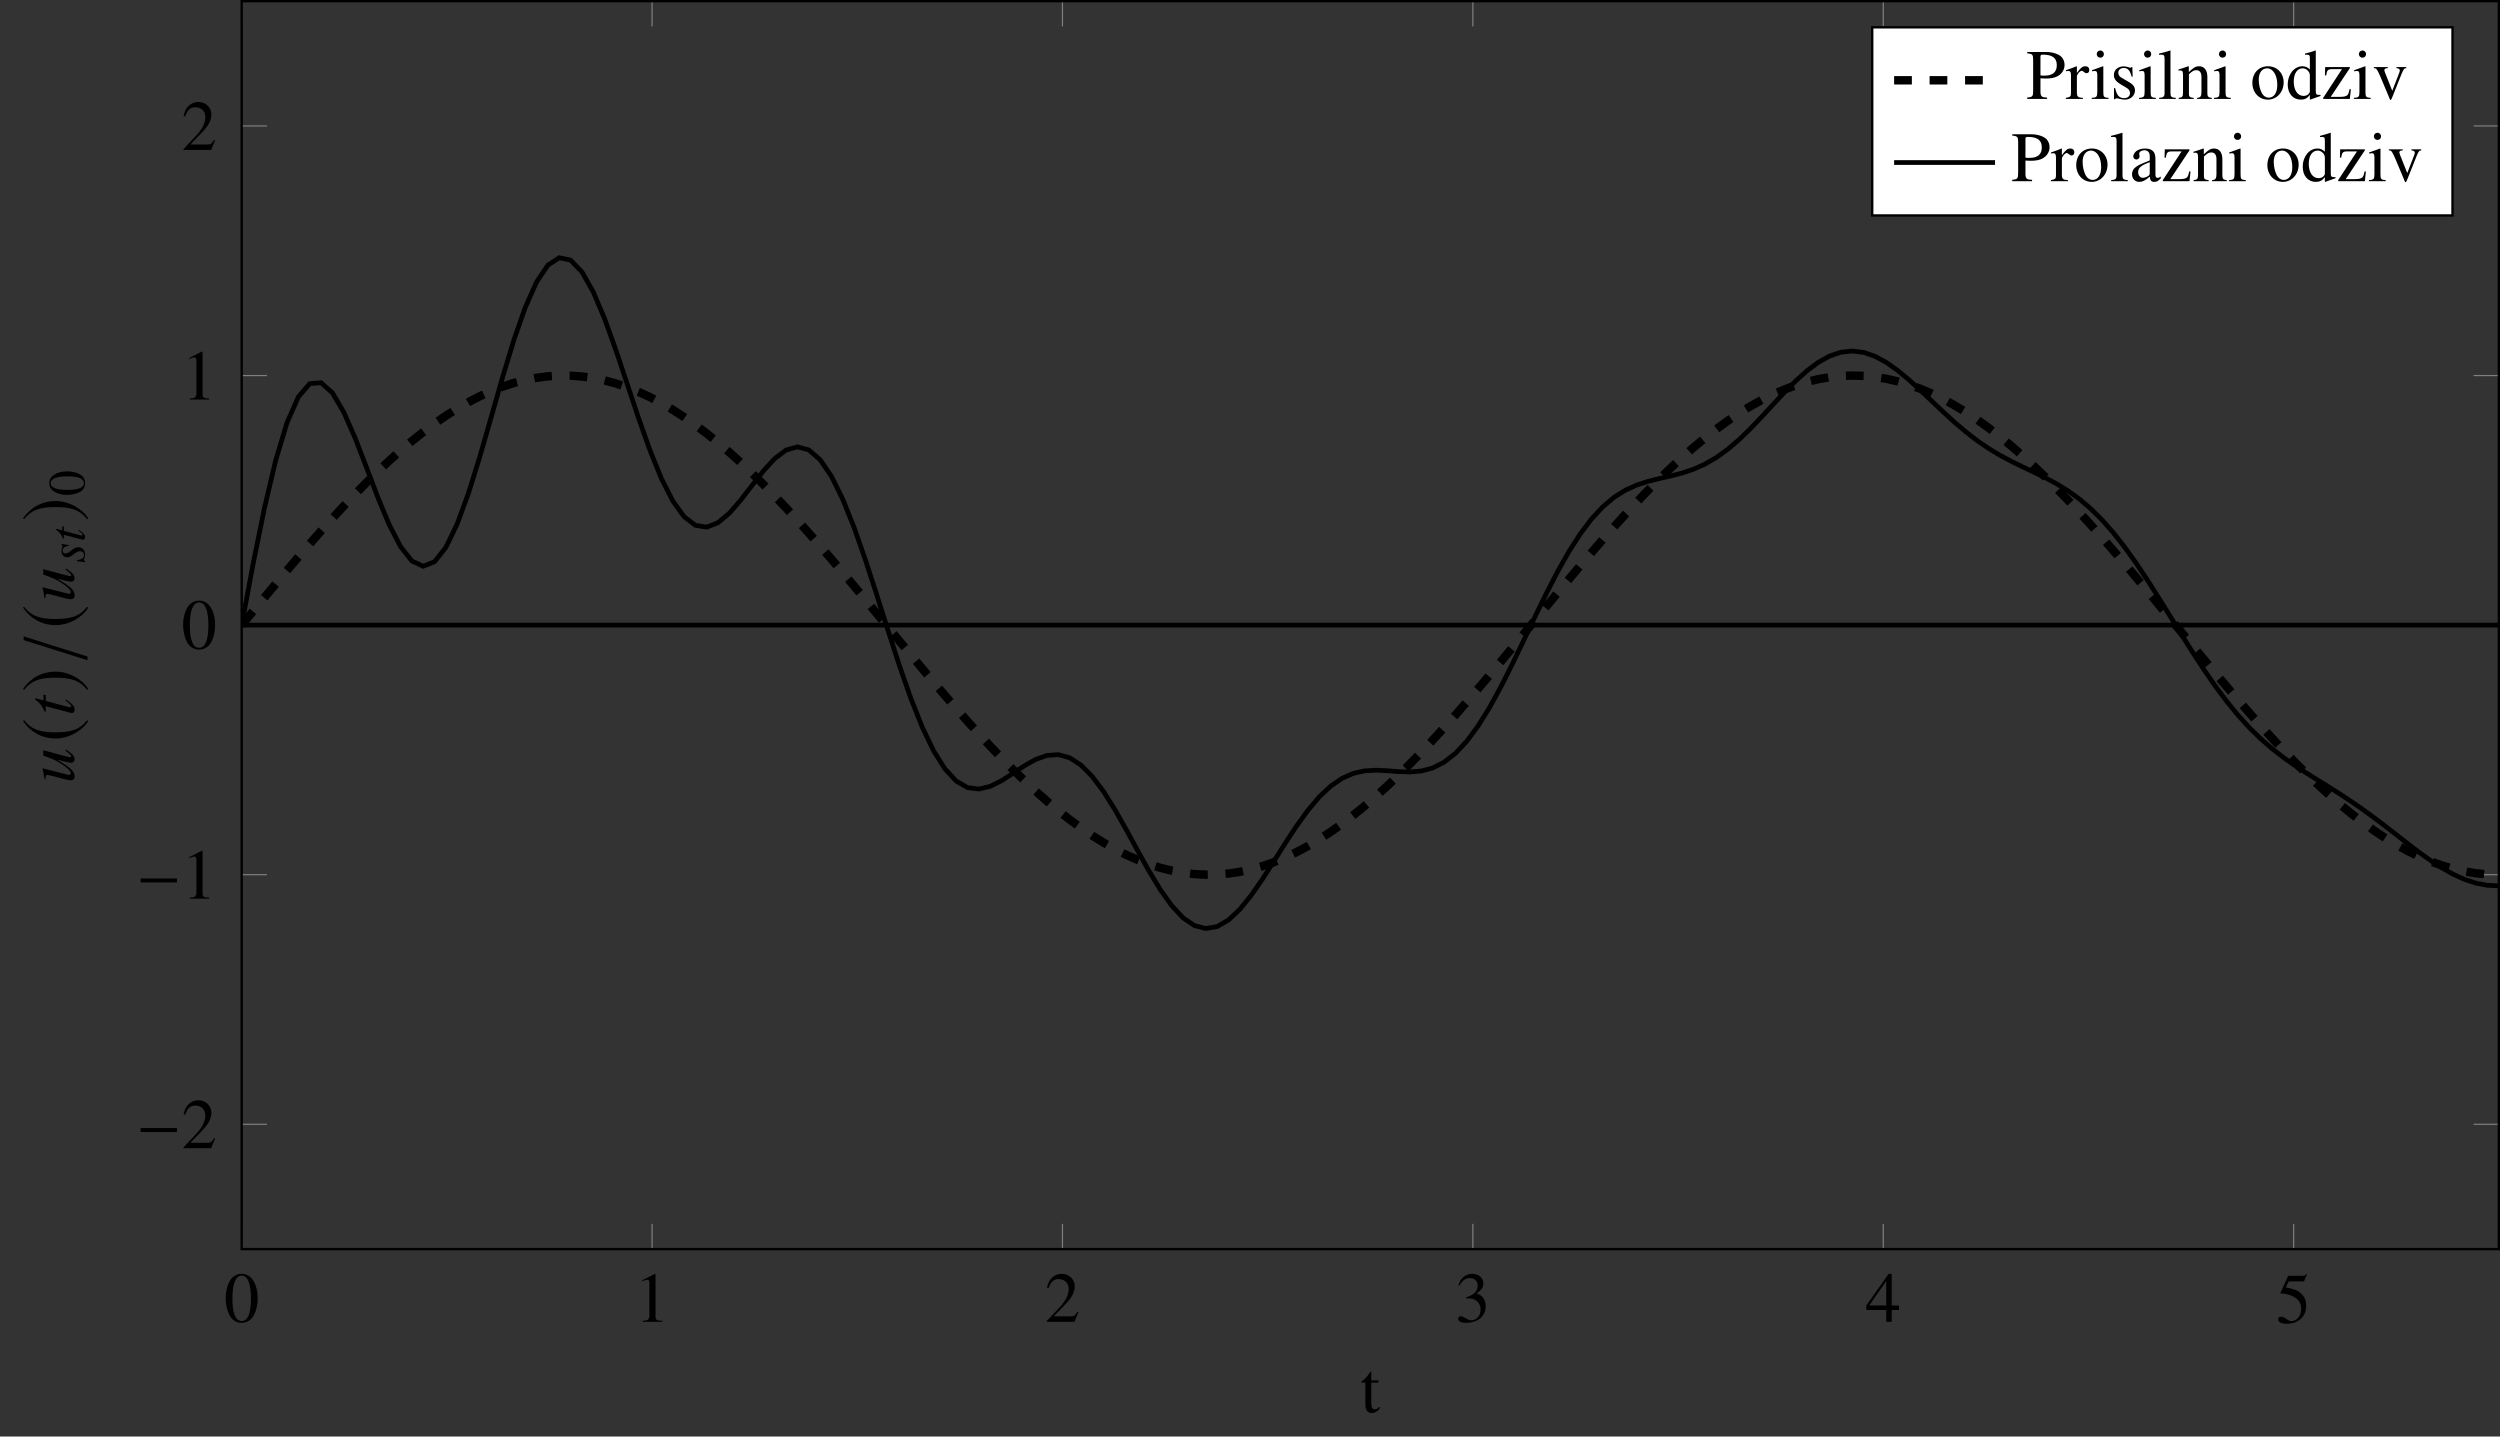 <?xml version="1.0" encoding="UTF-8"?>
<svg xmlns="http://www.w3.org/2000/svg" xmlns:xlink="http://www.w3.org/1999/xlink" width="337.027pt" height="193.658pt" viewBox="0 0 337.027 193.658" version="1.1">
<rect x="0" y="0" width="337.027" height="193.658" fill="#333333" stroke="none"/>
<defs>
<g>
<symbol overflow="visible" id="glyph0-0">
<path style="stroke:none;" d=""/>
</symbol>
<symbol overflow="visible" id="glyph0-1">
<path style="stroke:none;" d="M 4.547 -3.156 C 4.547 -5.109 3.688 -6.469 2.422 -6.469 C 1.906 -6.469 1.5 -6.297 1.141 -5.969 C 0.594 -5.438 0.234 -4.328 0.234 -3.219 C 0.234 -2.172 0.547 -1.047 1 -0.516 C 1.344 -0.094 1.844 0.141 2.391 0.141 C 2.875 0.141 3.297 -0.031 3.641 -0.359 C 4.188 -0.891 4.547 -2 4.547 -3.156 Z M 3.641 -3.141 C 3.641 -1.141 3.219 -0.109 2.391 -0.109 C 1.562 -0.109 1.141 -1.141 1.141 -3.125 C 1.141 -5.156 1.578 -6.219 2.406 -6.219 C 3.203 -6.219 3.641 -5.141 3.641 -3.141 Z M 3.641 -3.141 "/>
</symbol>
<symbol overflow="visible" id="glyph0-2">
<path style="stroke:none;" d="M 3.766 0 L 3.766 -0.141 C 3.016 -0.156 2.859 -0.25 2.859 -0.703 L 2.859 -6.438 L 2.781 -6.469 L 1.062 -5.594 L 1.062 -5.453 C 1.172 -5.516 1.281 -5.547 1.312 -5.562 C 1.484 -5.625 1.656 -5.672 1.75 -5.672 C 1.953 -5.672 2.031 -5.531 2.031 -5.219 L 2.031 -0.891 C 2.031 -0.578 1.953 -0.359 1.812 -0.266 C 1.656 -0.188 1.531 -0.156 1.125 -0.141 L 1.125 0 Z M 3.766 0 "/>
</symbol>
<symbol overflow="visible" id="glyph0-3">
<path style="stroke:none;" d="M 4.547 -1.312 L 4.422 -1.359 C 4.062 -0.812 3.938 -0.734 3.516 -0.734 L 1.219 -0.734 L 2.828 -2.406 C 3.688 -3.297 4.047 -4.031 4.047 -4.766 C 4.047 -5.734 3.281 -6.469 2.281 -6.469 C 1.766 -6.469 1.266 -6.25 0.906 -5.875 C 0.609 -5.547 0.453 -5.234 0.297 -4.562 L 0.5 -4.516 C 0.875 -5.453 1.219 -5.75 1.891 -5.75 C 2.688 -5.75 3.234 -5.219 3.234 -4.406 C 3.234 -3.656 2.797 -2.766 1.984 -1.922 L 0.281 -0.109 L 0.281 0 L 4.016 0 Z M 4.547 -1.312 "/>
</symbol>
<symbol overflow="visible" id="glyph0-4">
<path style="stroke:none;" d="M 4.125 -2.094 C 4.125 -2.578 3.984 -3.031 3.703 -3.328 C 3.516 -3.531 3.328 -3.656 2.906 -3.828 C 3.562 -4.281 3.812 -4.641 3.812 -5.156 C 3.812 -5.922 3.188 -6.469 2.312 -6.469 C 1.844 -6.469 1.422 -6.297 1.078 -6 C 0.781 -5.734 0.641 -5.484 0.438 -4.922 L 0.578 -4.875 C 0.969 -5.578 1.391 -5.891 2 -5.891 C 2.625 -5.891 3.047 -5.469 3.047 -4.875 C 3.047 -4.516 2.906 -4.172 2.672 -3.938 C 2.375 -3.656 2.109 -3.516 1.469 -3.281 L 1.469 -3.156 C 2.031 -3.156 2.25 -3.141 2.484 -3.047 C 3.062 -2.844 3.438 -2.297 3.438 -1.641 C 3.438 -0.828 2.891 -0.203 2.188 -0.203 C 1.938 -0.203 1.734 -0.281 1.391 -0.5 C 1.094 -0.672 0.938 -0.75 0.781 -0.75 C 0.547 -0.75 0.406 -0.609 0.406 -0.406 C 0.406 -0.078 0.828 0.141 1.484 0.141 C 2.234 0.141 2.984 -0.109 3.438 -0.5 C 3.875 -0.906 4.125 -1.453 4.125 -2.094 Z M 4.125 -2.094 "/>
</symbol>
<symbol overflow="visible" id="glyph0-5">
<path style="stroke:none;" d="M 4.516 -1.594 L 4.516 -2.203 L 3.531 -2.203 L 3.531 -6.469 L 3.125 -6.469 L 0.109 -2.203 L 0.109 -1.594 L 2.797 -1.594 L 2.797 0 L 3.531 0 L 3.531 -1.594 Z M 2.797 -2.203 L 0.5 -2.203 L 2.797 -5.484 Z M 2.797 -2.203 "/>
</symbol>
<symbol overflow="visible" id="glyph0-6">
<path style="stroke:none;" d="M 4.188 -6.516 L 4.109 -6.578 C 3.953 -6.375 3.859 -6.328 3.656 -6.328 L 1.656 -6.328 L 0.625 -4.062 C 0.609 -4.047 0.609 -4.016 0.609 -4.016 C 0.609 -3.969 0.656 -3.938 0.734 -3.938 C 1.031 -3.938 1.422 -3.875 1.812 -3.75 C 2.906 -3.391 3.406 -2.797 3.406 -1.859 C 3.406 -0.938 2.828 -0.219 2.078 -0.219 C 1.891 -0.219 1.734 -0.281 1.438 -0.5 C 1.141 -0.719 0.922 -0.812 0.719 -0.812 C 0.438 -0.812 0.312 -0.703 0.312 -0.453 C 0.312 -0.094 0.75 0.141 1.469 0.141 C 2.281 0.141 2.969 -0.125 3.438 -0.609 C 3.875 -1.047 4.078 -1.594 4.078 -2.312 C 4.078 -3 3.906 -3.438 3.422 -3.922 C 3 -4.344 2.453 -4.562 1.328 -4.766 L 1.734 -5.578 L 3.609 -5.578 C 3.766 -5.578 3.797 -5.594 3.828 -5.656 Z M 4.188 -6.516 "/>
</symbol>
<symbol overflow="visible" id="glyph0-7">
<path style="stroke:none;" d="M 2.672 -0.625 L 2.547 -0.734 C 2.328 -0.484 2.188 -0.406 1.969 -0.406 C 1.609 -0.406 1.469 -0.656 1.469 -1.266 L 1.469 -4 L 2.438 -4 L 2.438 -4.297 L 1.469 -4.297 L 1.469 -5.406 C 1.469 -5.516 1.453 -5.531 1.406 -5.531 C 1.344 -5.438 1.281 -5.359 1.219 -5.266 C 0.859 -4.75 0.531 -4.391 0.281 -4.25 C 0.188 -4.172 0.125 -4.125 0.125 -4.062 C 0.125 -4.031 0.141 -4.016 0.156 -4 L 0.672 -4 L 0.672 -1.125 C 0.672 -0.312 0.953 0.094 1.516 0.094 C 1.984 0.094 2.359 -0.141 2.672 -0.625 Z M 2.672 -0.625 "/>
</symbol>
<symbol overflow="visible" id="glyph0-8">
<path style="stroke:none;" d="M 5.188 -4.594 C 5.188 -5 5.047 -5.359 4.797 -5.641 C 4.406 -6.062 3.578 -6.328 2.672 -6.328 L 0.156 -6.328 L 0.156 -6.156 C 0.859 -6.078 0.953 -5.969 0.953 -5.281 L 0.953 -1.141 C 0.953 -0.344 0.875 -0.25 0.156 -0.188 L 0.156 0 L 2.828 0 L 2.828 -0.188 C 2.078 -0.203 1.938 -0.344 1.938 -1.047 L 1.938 -2.781 C 2.188 -2.766 2.344 -2.75 2.594 -2.75 C 3.344 -2.75 3.859 -2.844 4.266 -3.078 C 4.844 -3.391 5.188 -3.969 5.188 -4.594 Z M 4.141 -4.547 C 4.141 -3.609 3.578 -3.141 2.484 -3.141 C 2.281 -3.141 2.156 -3.141 1.938 -3.172 L 1.938 -5.656 C 1.938 -5.906 2 -5.969 2.25 -5.969 C 3.547 -5.969 4.141 -5.531 4.141 -4.547 Z M 4.141 -4.547 "/>
</symbol>
<symbol overflow="visible" id="glyph0-9">
<path style="stroke:none;" d="M 3.203 -3.891 C 3.203 -4.203 3 -4.406 2.672 -4.406 C 2.281 -4.406 2 -4.172 1.531 -3.5 L 1.531 -4.375 L 1.484 -4.406 C 0.969 -4.188 0.625 -4.062 0.062 -3.875 L 0.062 -3.734 C 0.203 -3.766 0.281 -3.766 0.406 -3.766 C 0.641 -3.766 0.734 -3.609 0.734 -3.188 L 0.734 -0.797 C 0.734 -0.328 0.656 -0.266 0.047 -0.141 L 0.047 0 L 2.344 0 L 2.344 -0.141 C 1.688 -0.172 1.531 -0.312 1.531 -0.859 L 1.531 -3.016 C 1.531 -3.312 1.938 -3.797 2.203 -3.797 C 2.25 -3.797 2.344 -3.75 2.453 -3.656 C 2.594 -3.516 2.703 -3.469 2.828 -3.469 C 3.062 -3.469 3.203 -3.625 3.203 -3.891 Z M 3.203 -3.891 "/>
</symbol>
<symbol overflow="visible" id="glyph0-10">
<path style="stroke:none;" d="M 2.422 0 L 2.422 -0.141 C 1.781 -0.188 1.719 -0.281 1.719 -0.969 L 1.719 -4.375 L 1.672 -4.406 L 0.188 -3.875 L 0.188 -3.734 L 0.266 -3.734 C 0.375 -3.766 0.5 -3.766 0.594 -3.766 C 0.828 -3.766 0.906 -3.609 0.906 -3.188 L 0.906 -0.969 C 0.906 -0.281 0.812 -0.188 0.156 -0.141 L 0.156 0 Z M 1.797 -6.047 C 1.797 -6.312 1.594 -6.531 1.312 -6.531 C 1.047 -6.531 0.828 -6.312 0.828 -6.047 C 0.828 -5.766 1.047 -5.562 1.312 -5.562 C 1.594 -5.562 1.797 -5.766 1.797 -6.047 Z M 1.797 -6.047 "/>
</symbol>
<symbol overflow="visible" id="glyph0-11">
<path style="stroke:none;" d="M 3.328 -1.125 C 3.328 -1.609 3.109 -1.922 2.531 -2.266 L 1.484 -2.875 C 1.219 -3.031 1.078 -3.266 1.078 -3.531 C 1.078 -3.922 1.375 -4.172 1.812 -4.172 C 2.359 -4.172 2.656 -3.859 2.875 -3 L 3.016 -3 L 2.969 -4.297 L 2.875 -4.297 L 2.844 -4.281 C 2.766 -4.219 2.75 -4.203 2.719 -4.203 C 2.656 -4.203 2.562 -4.234 2.453 -4.281 C 2.25 -4.344 2.031 -4.391 1.812 -4.391 C 1.016 -4.391 0.484 -3.906 0.484 -3.219 C 0.484 -2.672 0.797 -2.297 1.609 -1.844 L 2.156 -1.516 C 2.5 -1.328 2.656 -1.094 2.656 -0.797 C 2.656 -0.375 2.359 -0.109 1.859 -0.109 C 1.203 -0.109 0.875 -0.484 0.656 -1.453 L 0.5 -1.453 L 0.5 0.031 L 0.625 0.031 C 0.688 -0.062 0.734 -0.078 0.844 -0.078 C 0.953 -0.078 1.047 -0.062 1.281 0 C 1.547 0.062 1.781 0.094 1.984 0.094 C 2.719 0.094 3.328 -0.453 3.328 -1.125 Z M 3.328 -1.125 "/>
</symbol>
<symbol overflow="visible" id="glyph0-12">
<path style="stroke:none;" d="M 2.453 0 L 2.453 -0.141 C 1.844 -0.188 1.734 -0.281 1.734 -0.797 L 1.734 -6.516 L 1.703 -6.531 C 1.203 -6.375 0.844 -6.266 0.188 -6.109 L 0.188 -5.953 L 0.234 -5.953 C 0.344 -5.969 0.453 -5.969 0.531 -5.969 C 0.844 -5.969 0.938 -5.844 0.938 -5.391 L 0.938 -0.828 C 0.938 -0.312 0.797 -0.188 0.203 -0.141 L 0.203 0 Z M 2.453 0 "/>
</symbol>
<symbol overflow="visible" id="glyph0-13">
<path style="stroke:none;" d="M 4.641 0 L 4.641 -0.141 C 4.172 -0.188 4.047 -0.312 4.047 -0.781 L 4.047 -2.969 C 4.047 -3.859 3.641 -4.406 2.922 -4.406 C 2.484 -4.406 2.188 -4.234 1.547 -3.625 L 1.547 -4.375 L 1.469 -4.406 C 1 -4.234 0.672 -4.125 0.156 -3.969 L 0.156 -3.812 C 0.203 -3.828 0.312 -3.844 0.406 -3.844 C 0.672 -3.844 0.766 -3.703 0.766 -3.234 L 0.766 -0.859 C 0.766 -0.312 0.656 -0.188 0.172 -0.141 L 0.172 0 L 2.203 0 L 2.203 -0.141 C 1.719 -0.188 1.562 -0.297 1.562 -0.641 L 1.562 -3.328 C 2.031 -3.766 2.234 -3.875 2.547 -3.875 C 3.016 -3.875 3.25 -3.578 3.25 -2.938 L 3.25 -0.953 C 3.25 -0.344 3.125 -0.188 2.656 -0.141 L 2.656 0 Z M 4.641 0 "/>
</symbol>
<symbol overflow="visible" id="glyph0-14">
<path style="stroke:none;" d="M 4.5 -2.234 C 4.5 -3.484 3.609 -4.406 2.391 -4.406 C 1.141 -4.406 0.281 -3.484 0.281 -2.156 C 0.281 -0.875 1.172 0.094 2.375 0.094 C 3.578 0.094 4.5 -0.922 4.5 -2.234 Z M 3.641 -1.906 C 3.641 -0.828 3.203 -0.172 2.484 -0.172 C 2.109 -0.172 1.766 -0.406 1.562 -0.781 C 1.297 -1.281 1.141 -1.953 1.141 -2.625 C 1.141 -3.531 1.594 -4.125 2.266 -4.125 C 3.062 -4.125 3.641 -3.219 3.641 -1.906 Z M 3.641 -1.906 "/>
</symbol>
<symbol overflow="visible" id="glyph0-15">
<path style="stroke:none;" d="M 4.688 -0.406 L 4.688 -0.547 C 4.516 -0.547 4.5 -0.547 4.469 -0.547 C 4.125 -0.547 4.047 -0.656 4.047 -1.094 L 4.047 -6.516 L 4 -6.531 C 3.547 -6.375 3.219 -6.266 2.594 -6.109 L 2.594 -5.953 C 2.672 -5.969 2.734 -5.969 2.812 -5.969 C 3.172 -5.969 3.25 -5.875 3.25 -5.484 L 3.25 -3.984 C 2.891 -4.297 2.625 -4.406 2.25 -4.406 C 1.141 -4.406 0.266 -3.312 0.266 -1.953 C 0.266 -0.734 0.969 0.094 2.031 0.094 C 2.562 0.094 2.922 -0.094 3.25 -0.547 L 3.25 0.062 L 3.297 0.094 Z M 3.25 -0.969 C 3.25 -0.906 3.188 -0.797 3.094 -0.688 C 2.922 -0.5 2.672 -0.406 2.406 -0.406 C 1.609 -0.406 1.078 -1.172 1.078 -2.344 C 1.078 -3.422 1.547 -4.125 2.281 -4.125 C 2.781 -4.125 3.25 -3.688 3.25 -3.172 Z M 3.25 -0.969 "/>
</symbol>
<symbol overflow="visible" id="glyph0-16">
<path style="stroke:none;" d="M 4 -1.297 L 3.828 -1.328 C 3.734 -0.844 3.672 -0.703 3.547 -0.531 C 3.406 -0.375 3.094 -0.281 2.594 -0.281 L 1.281 -0.281 L 3.859 -4.156 L 3.859 -4.297 L 0.531 -4.297 L 0.5 -3.172 L 0.672 -3.172 C 0.766 -3.875 0.906 -4.016 1.484 -4.016 L 2.797 -4.016 L 0.266 -0.141 L 0.266 0 L 3.859 0 Z M 4 -1.297 "/>
</symbol>
<symbol overflow="visible" id="glyph0-17">
<path style="stroke:none;" d="M 4.562 -4.156 L 4.562 -4.297 L 3.234 -4.297 L 3.234 -4.156 C 3.531 -4.125 3.688 -4.031 3.688 -3.859 C 3.688 -3.766 3.656 -3.656 3.625 -3.562 L 2.672 -1.094 L 1.703 -3.531 C 1.641 -3.672 1.609 -3.812 1.609 -3.891 C 1.609 -4.062 1.719 -4.125 2.062 -4.156 L 2.062 -4.297 L 0.188 -4.297 L 0.188 -4.156 C 0.547 -4.141 0.609 -4.047 1.047 -3.062 L 2.203 -0.312 C 2.219 -0.266 2.25 -0.188 2.281 -0.109 C 2.328 0.062 2.391 0.141 2.453 0.141 C 2.5 0.141 2.578 0.016 2.719 -0.344 L 3.938 -3.406 C 4.219 -4.062 4.281 -4.125 4.562 -4.156 Z M 4.562 -4.156 "/>
</symbol>
<symbol overflow="visible" id="glyph0-18">
<path style="stroke:none;" d="M 4.234 -0.375 L 4.234 -0.625 C 4.062 -0.5 3.953 -0.453 3.812 -0.453 C 3.578 -0.453 3.516 -0.578 3.516 -1 L 3.516 -2.875 C 3.516 -3.359 3.469 -3.625 3.344 -3.844 C 3.141 -4.203 2.719 -4.406 2.141 -4.406 C 1.656 -4.406 1.188 -4.266 0.922 -4.047 C 0.688 -3.844 0.531 -3.562 0.531 -3.328 C 0.531 -3.109 0.719 -2.922 0.953 -2.922 C 1.172 -2.922 1.375 -3.109 1.375 -3.312 C 1.375 -3.359 1.375 -3.406 1.359 -3.469 C 1.344 -3.562 1.328 -3.641 1.328 -3.703 C 1.328 -3.953 1.641 -4.172 2.016 -4.172 C 2.484 -4.172 2.75 -3.891 2.75 -3.375 L 2.75 -2.797 C 1.266 -2.203 1.109 -2.125 0.703 -1.766 C 0.484 -1.562 0.359 -1.25 0.359 -0.922 C 0.359 -0.328 0.766 0.094 1.359 0.094 C 1.781 0.094 2.172 -0.109 2.75 -0.609 C 2.797 -0.094 2.969 0.094 3.359 0.094 C 3.688 0.094 3.891 -0.016 4.234 -0.375 Z M 2.75 -1.172 C 2.75 -0.875 2.703 -0.797 2.5 -0.672 C 2.266 -0.531 2 -0.453 1.797 -0.453 C 1.469 -0.453 1.188 -0.781 1.188 -1.188 L 1.188 -1.234 C 1.188 -1.797 1.594 -2.141 2.75 -2.562 Z M 2.75 -1.172 "/>
</symbol>
<symbol overflow="visible" id="glyph1-0">
<path style="stroke:none;" d=""/>
</symbol>
<symbol overflow="visible" id="glyph1-1">
<path style="stroke:none;" d="M 5.484 -2.188 L 5.484 -2.719 L 0.594 -2.719 L 0.594 -2.188 Z M 5.484 -2.188 "/>
</symbol>
<symbol overflow="visible" id="glyph2-0">
<path style="stroke:none;" d=""/>
</symbol>
<symbol overflow="visible" id="glyph2-1">
<path style="stroke:none;" d="M -1.031 -4.547 L -1.125 -4.406 C -0.484 -3.906 -0.359 -3.766 -0.359 -3.609 C -0.359 -3.547 -0.422 -3.516 -0.531 -3.516 C -0.578 -3.516 -0.578 -3.516 -1.266 -3.688 L -4.125 -4.453 L -4.125 -3.734 C -2.719 -3.219 -2.484 -3.125 -1.797 -2.688 C -0.891 -2.109 -0.406 -1.641 -0.406 -1.344 C -0.406 -1.219 -0.5 -1.141 -0.641 -1.141 C -0.672 -1.141 -0.703 -1.141 -0.734 -1.141 L -4.203 -2.016 L -4.219 -1.984 C -4.094 -1.438 -4.031 -1.094 -3.953 -0.547 L -3.828 -0.547 C -3.828 -0.922 -3.812 -0.938 -3.766 -1.016 C -3.75 -1.078 -3.656 -1.125 -3.594 -1.125 C -3.516 -1.125 -3.266 -1.078 -2.953 -1 L -1.594 -0.641 C -0.906 -0.453 -0.609 -0.406 -0.422 -0.406 C -0.062 -0.406 0.109 -0.578 0.109 -0.906 C 0.109 -1.594 -0.406 -2.094 -2.25 -3.188 C -1.203 -2.906 -0.578 -2.766 -0.375 -2.766 C -0.078 -2.766 0.094 -2.938 0.094 -3.219 C 0.094 -3.672 -0.094 -3.875 -1.031 -4.547 Z M -1.031 -4.547 "/>
</symbol>
<symbol overflow="visible" id="glyph2-2">
<path style="stroke:none;" d="M -4.094 -2.828 L -4.094 -2.062 L -5.078 -2.328 C -5.094 -2.344 -5.109 -2.344 -5.125 -2.344 C -5.188 -2.344 -5.219 -2.312 -5.219 -2.266 C -5.219 -2.203 -5.219 -2.188 -5.141 -2.125 C -3.953 -1.219 -4.156 -0.547 -3.844 -0.547 C -3.828 -0.547 -3.812 -0.547 -3.781 -0.547 L -3.781 -1.266 L -1.156 -0.578 C -1.031 -0.547 -0.438 -0.359 -0.266 -0.359 C -0.047 -0.359 0.109 -0.547 0.109 -0.812 C 0.109 -1.25 -0.156 -1.562 -1.047 -2.172 L -1.125 -2.047 C -0.516 -1.578 -0.359 -1.422 -0.359 -1.266 C -0.359 -1.188 -0.438 -1.125 -0.547 -1.125 C -0.562 -1.125 -0.578 -1.125 -0.609 -1.141 L -3.781 -1.984 L -3.781 -2.781 Z M -4.094 -2.828 "/>
</symbol>
<symbol overflow="visible" id="glyph3-0">
<path style="stroke:none;" d=""/>
</symbol>
<symbol overflow="visible" id="glyph3-1">
<path style="stroke:none;" d="M -6.859 -2.828 C -5.953 -1.438 -4.406 -0.453 -2.453 -0.453 C -0.672 -0.453 1.125 -1.469 1.938 -2.797 L 1.781 -2.906 C 0.781 -1.641 -0.375 -1.281 -2.484 -1.281 C -4.609 -1.281 -5.703 -1.672 -6.703 -2.906 Z M -6.859 -2.828 "/>
</symbol>
<symbol overflow="visible" id="glyph3-2">
<path style="stroke:none;" d="M -6.859 -0.359 L -6.703 -0.281 C -5.703 -1.516 -4.609 -1.906 -2.484 -1.906 C -0.375 -1.906 0.781 -1.547 1.781 -0.281 L 1.938 -0.391 C 1.125 -1.719 -0.672 -2.719 -2.453 -2.719 C -4.406 -2.719 -5.953 -1.75 -6.859 -0.359 Z M -6.859 -0.359 "/>
</symbol>
<symbol overflow="visible" id="glyph3-3">
<path style="stroke:none;" d="M 1.844 -0.594 L 1.844 -1.094 L -6.766 -3.812 L -6.766 -3.312 Z M 1.844 -0.594 "/>
</symbol>
<symbol overflow="visible" id="glyph4-0">
<path style="stroke:none;" d=""/>
</symbol>
<symbol overflow="visible" id="glyph4-1">
<path style="stroke:none;" d="M -0.828 -2.125 C -1.109 -2.125 -1.406 -1.984 -1.812 -1.656 C -2.141 -1.391 -2.359 -1.281 -2.547 -1.281 C -2.797 -1.281 -2.938 -1.422 -2.938 -1.672 C -2.938 -2.031 -2.672 -2.25 -2.125 -2.312 L -2.125 -2.422 L -3.094 -2.562 L -3.094 -2.469 C -3 -2.406 -2.969 -2.359 -2.969 -2.266 C -2.969 -2.203 -2.984 -2.141 -3.031 -2 C -3.078 -1.828 -3.094 -1.734 -3.094 -1.609 C -3.094 -1.094 -2.797 -0.766 -2.328 -0.766 C -2.094 -0.766 -1.797 -0.906 -1.422 -1.203 C -1.062 -1.484 -0.812 -1.594 -0.609 -1.594 C -0.281 -1.594 -0.062 -1.391 -0.062 -1.078 C -0.062 -0.688 -0.359 -0.484 -1.031 -0.359 L -1.031 -0.25 L 0.094 -0.109 L 0.094 -0.219 C -0.031 -0.281 -0.062 -0.312 -0.062 -0.391 C -0.062 -0.469 -0.031 -0.594 0 -0.734 C 0.062 -0.891 0.078 -1 0.078 -1.125 C 0.078 -1.719 -0.297 -2.125 -0.828 -2.125 Z M -0.828 -2.125 "/>
</symbol>
<symbol overflow="visible" id="glyph4-2">
<path style="stroke:none;" d="M -3 -2.078 L -3 -1.516 L -3.719 -1.719 C -3.734 -1.719 -3.75 -1.719 -3.766 -1.719 C -3.812 -1.719 -3.828 -1.703 -3.828 -1.656 C -3.828 -1.625 -3.828 -1.594 -3.766 -1.562 C -2.891 -0.891 -3.047 -0.406 -2.828 -0.406 C -2.812 -0.406 -2.797 -0.406 -2.781 -0.406 L -2.781 -0.922 L -0.844 -0.422 C -0.75 -0.406 -0.328 -0.266 -0.188 -0.266 C -0.031 -0.266 0.078 -0.406 0.078 -0.594 C 0.078 -0.922 -0.125 -1.156 -0.766 -1.594 L -0.828 -1.5 C -0.375 -1.156 -0.266 -1.047 -0.266 -0.938 C -0.266 -0.875 -0.328 -0.828 -0.406 -0.828 C -0.406 -0.828 -0.422 -0.828 -0.438 -0.828 L -2.781 -1.453 L -2.781 -2.047 Z M -3 -2.078 "/>
</symbol>
<symbol overflow="visible" id="glyph5-0">
<path style="stroke:none;" d=""/>
</symbol>
<symbol overflow="visible" id="glyph5-1">
<path style="stroke:none;" d="M -2.312 -3.344 C -3.75 -3.344 -4.75 -2.703 -4.75 -1.781 C -4.75 -1.391 -4.625 -1.094 -4.375 -0.844 C -3.984 -0.438 -3.172 -0.172 -2.359 -0.172 C -1.594 -0.172 -0.766 -0.406 -0.375 -0.734 C -0.062 -0.984 0.094 -1.344 0.094 -1.75 C 0.094 -2.109 -0.016 -2.406 -0.266 -2.672 C -0.656 -3.078 -1.469 -3.344 -2.312 -3.344 Z M -2.297 -2.672 C -0.828 -2.672 -0.078 -2.359 -0.078 -1.75 C -0.078 -1.156 -0.828 -0.844 -2.297 -0.844 C -3.781 -0.844 -4.562 -1.156 -4.562 -1.766 C -4.562 -2.344 -3.766 -2.672 -2.297 -2.672 Z M -2.297 -2.672 "/>
</symbol>
</g>
<clipPath id="clip1">
  <path d="M 32 0 L 337.027 0 L 337.027 169 L 32 169 Z M 32 0 "/>
</clipPath>
<clipPath id="clip2">
  <path d="M 32.582 34 L 336.871 34 L 336.871 134 L 32.582 134 Z M 32.582 34 "/>
</clipPath>
<clipPath id="clip3">
  <path d="M 32.582 25 L 336.871 25 L 336.871 135 L 32.582 135 Z M 32.582 25 "/>
</clipPath>
<clipPath id="clip4">
  <path d="M 32.582 83 L 336.871 83 L 336.871 85 L 32.582 85 Z M 32.582 83 "/>
</clipPath>
</defs>
<g id="surface1">
<path style="fill:none;stroke-width:0.199;stroke-linecap:butt;stroke-linejoin:miter;stroke:rgb(50%,50%,50%);stroke-opacity:1;stroke-miterlimit:10;" d="M 0.002 -0.002 L 0.002 4.251 M 69.157 -0.002 L 69.157 4.251 M 138.312 -0.002 L 138.312 4.251 M 207.472 -0.002 L 207.472 4.251 M 276.628 -0.002 L 276.628 4.251 M 345.783 -0.002 L 345.783 4.251 M 0.002 210.291 L 0.002 206.038 M 69.157 210.291 L 69.157 206.038 M 138.312 210.291 L 138.312 206.038 M 207.472 210.291 L 207.472 206.038 M 276.628 210.291 L 276.628 206.038 M 345.783 210.291 L 345.783 206.038 " transform="matrix(0.8,0,0,-0.8,32.581,168.389)"/>
<path style="fill:none;stroke-width:0.199;stroke-linecap:butt;stroke-linejoin:miter;stroke:rgb(50%,50%,50%);stroke-opacity:1;stroke-miterlimit:10;" d="M 0.002 21.028 L 4.254 21.028 M 0.002 63.089 L 4.254 63.089 M 0.002 105.145 L 4.254 105.145 M 0.002 147.2 L 4.254 147.2 M 0.002 189.261 L 4.254 189.261 M 380.363 21.028 L 376.11 21.028 M 380.363 63.089 L 376.11 63.089 M 380.363 105.145 L 376.11 105.145 M 380.363 147.2 L 376.11 147.2 M 380.363 189.261 L 376.11 189.261 " transform="matrix(0.8,0,0,-0.8,32.581,168.389)"/>
<g clip-path="url(#clip1)" clip-rule="nonzero">
<path style="fill:none;stroke-width:0.399;stroke-linecap:butt;stroke-linejoin:miter;stroke:rgb(0%,0%,0%);stroke-opacity:1;stroke-miterlimit:10;" d="M 0.002 -0.002 L 0.002 210.291 L 380.363 210.291 L 380.363 -0.002 Z M 0.002 -0.002 " transform="matrix(0.8,0,0,-0.8,32.581,168.389)"/>
</g>
<g style="fill:rgb(0%,0%,0%);fill-opacity:1;">
  <use xlink:href="#glyph0-1" x="30.19" y="178.192"/>
</g>
<g style="fill:rgb(0%,0%,0%);fill-opacity:1;">
  <use xlink:href="#glyph0-2" x="85.514" y="178.192"/>
</g>
<g style="fill:rgb(0%,0%,0%);fill-opacity:1;">
  <use xlink:href="#glyph0-3" x="140.839" y="178.192"/>
</g>
<g style="fill:rgb(0%,0%,0%);fill-opacity:1;">
  <use xlink:href="#glyph0-4" x="196.164" y="178.192"/>
</g>
<g style="fill:rgb(0%,0%,0%);fill-opacity:1;">
  <use xlink:href="#glyph0-5" x="251.489" y="178.192"/>
</g>
<g style="fill:rgb(0%,0%,0%);fill-opacity:1;">
  <use xlink:href="#glyph0-6" x="306.814" y="178.321"/>
</g>
<g style="fill:rgb(0%,0%,0%);fill-opacity:1;">
  <use xlink:href="#glyph1-1" x="18.369" y="154.794"/>
</g>
<g style="fill:rgb(0%,0%,0%);fill-opacity:1;">
  <use xlink:href="#glyph0-3" x="24.451" y="154.794"/>
</g>
<g style="fill:rgb(0%,0%,0%);fill-opacity:1;">
  <use xlink:href="#glyph1-1" x="18.369" y="121.148"/>
</g>
<g style="fill:rgb(0%,0%,0%);fill-opacity:1;">
  <use xlink:href="#glyph0-2" x="24.451" y="121.148"/>
</g>
<g style="fill:rgb(0%,0%,0%);fill-opacity:1;">
  <use xlink:href="#glyph0-1" x="24.451" y="87.436"/>
</g>
<g style="fill:rgb(0%,0%,0%);fill-opacity:1;">
  <use xlink:href="#glyph0-2" x="24.451" y="53.857"/>
</g>
<g style="fill:rgb(0%,0%,0%);fill-opacity:1;">
  <use xlink:href="#glyph0-3" x="24.451" y="20.211"/>
</g>
<g clip-path="url(#clip2)" clip-rule="nonzero">
<path style="fill:none;stroke-width:1.417;stroke-linecap:butt;stroke-linejoin:miter;stroke:rgb(0%,0%,0%);stroke-opacity:1;stroke-dasharray:2.989,2.989;stroke-miterlimit:10;" d="M 0.002 105.145 L 1.911 107.469 L 3.825 109.783 L 5.734 112.088 L 7.643 114.368 L 9.557 116.619 L 11.466 118.836 L 13.38 121.014 L 15.29 123.143 L 17.204 125.213 L 19.113 127.225 L 21.027 129.168 L 22.936 131.038 L 24.845 132.83 L 26.759 134.539 L 28.669 136.155 L 30.583 137.674 L 32.492 139.1 L 34.406 140.418 L 36.315 141.629 L 38.229 142.728 L 40.138 143.714 L 42.052 144.583 L 43.962 145.33 L 45.871 145.955 L 47.785 146.453 L 49.694 146.824 L 51.608 147.069 L 53.517 147.191 L 55.431 147.181 L 57.34 147.039 L 59.254 146.771 L 61.164 146.38 L 63.073 145.858 L 64.987 145.213 L 66.896 144.446 L 68.81 143.563 L 70.719 142.557 L 72.633 141.439 L 74.543 140.208 L 76.457 138.87 L 78.366 137.43 L 80.275 135.892 L 82.189 134.261 L 84.098 132.542 L 86.012 130.736 L 87.921 128.851 L 89.836 126.898 L 91.745 124.876 L 93.659 122.791 L 95.568 120.657 L 97.482 118.475 L 99.391 116.248 L 101.3 113.992 L 103.214 111.707 L 105.124 109.403 L 107.038 107.083 L 108.947 104.759 L 110.861 102.435 L 112.77 100.125 L 114.684 97.825 L 116.593 95.545 L 118.503 93.299 L 120.417 91.087 L 122.326 88.919 L 124.24 86.8 L 126.149 84.735 L 128.063 82.737 L 129.972 80.804 L 131.886 78.948 L 133.795 77.171 L 135.705 75.477 L 137.619 73.875 L 139.528 72.371 L 141.442 70.965 L 143.351 69.661 L 145.265 68.47 L 147.174 67.386 L 149.088 66.424 L 150.998 65.574 L 152.907 64.847 L 154.821 64.246 L 156.73 63.768 L 158.644 63.411 L 160.553 63.187 L 162.467 63.094 L 164.377 63.123 L 166.291 63.284 L 168.2 63.572 L 170.109 63.987 L 172.023 64.529 L 173.932 65.194 L 175.846 65.98 L 177.755 66.888 L 179.67 67.908 L 181.579 69.046 L 183.493 70.296 L 185.402 71.649 L 187.316 73.109 L 189.225 74.661 L 191.134 76.307 L 193.048 78.04 L 194.958 79.862 L 196.872 81.756 L 198.781 83.724 L 200.695 85.755 L 202.604 87.845 L 204.518 89.988 L 206.427 92.181 L 208.337 94.412 L 210.251 96.673 L 212.16 98.963 L 214.074 101.273 L 215.983 103.592 L 217.897 105.916 L 219.806 108.236 L 221.72 110.55 L 223.629 112.845 L 225.539 115.115 L 227.453 117.357 L 229.362 119.564 L 231.276 121.722 L 233.185 123.836 L 235.099 125.887 L 237.008 127.879 L 238.922 129.798 L 240.832 131.644 L 242.741 133.406 L 244.655 135.081 L 246.564 136.668 L 248.478 138.157 L 250.387 139.549 L 252.301 140.833 L 254.211 142.005 L 256.125 143.07 L 258.034 144.017 L 259.948 144.842 L 261.857 145.55 L 263.766 146.131 L 265.68 146.59 L 267.589 146.922 L 269.503 147.122 L 271.413 147.2 L 273.327 147.147 L 275.236 146.966 L 277.15 146.653 L 279.059 146.219 L 280.968 145.657 L 282.882 144.974 L 284.792 144.168 L 286.706 143.24 L 288.615 142.195 L 290.529 141.043 L 292.438 139.778 L 294.352 138.406 L 296.261 136.932 L 298.17 135.364 L 300.085 133.699 L 301.994 131.951 L 303.908 130.12 L 305.817 128.211 L 307.731 126.234 L 309.64 124.193 L 311.554 122.093 L 313.463 119.94 L 315.373 117.742 L 317.287 115.506 L 319.196 113.236 L 321.11 110.945 L 323.019 108.636 L 324.933 106.312 L 326.842 103.992 L 328.756 101.668 L 330.666 99.359 L 332.575 97.069 L 334.489 94.798 L 336.398 92.562 L 338.312 90.364 L 340.221 88.211 L 342.135 86.112 L 344.045 84.066 L 345.959 82.088 L 347.868 80.184 L 349.782 78.348 L 351.691 76.6 L 353.6 74.935 L 355.514 73.367 L 357.423 71.893 L 359.337 70.521 L 361.247 69.256 L 363.161 68.099 L 365.07 67.054 L 366.984 66.126 L 368.893 65.32 L 370.802 64.637 L 372.716 64.07 L 374.626 63.636 L 376.54 63.323 L 378.449 63.143 L 380.363 63.089 " transform="matrix(0.8,0,0,-0.8,32.581,168.389)"/>
</g>
<g clip-path="url(#clip3)" clip-rule="nonzero">
<path style="fill:none;stroke-width:0.797;stroke-linecap:butt;stroke-linejoin:miter;stroke:rgb(0%,0%,0%);stroke-opacity:1;stroke-miterlimit:10;" d="M 0.002 105.145 L 1.911 115.389 L 3.825 124.822 L 5.734 132.918 L 7.643 139.266 L 9.557 143.612 L 11.466 145.838 L 13.38 145.994 L 15.29 144.28 L 17.204 141.033 L 19.113 136.683 L 21.027 131.732 L 22.936 126.697 L 24.845 122.098 L 26.759 118.397 L 28.669 115.96 L 30.583 115.062 L 32.492 115.823 L 34.406 118.245 L 36.315 122.191 L 38.229 127.415 L 40.138 133.558 L 42.052 140.208 L 43.962 146.903 L 45.871 153.201 L 47.785 158.67 L 49.694 162.962 L 51.608 165.814 L 53.517 167.054 L 55.431 166.649 L 57.34 164.661 L 59.254 161.273 L 61.164 156.756 L 63.073 151.448 L 64.987 145.726 L 66.896 139.984 L 68.81 134.588 L 70.719 129.871 L 72.633 126.097 L 74.543 123.431 L 76.457 121.961 L 78.366 121.658 L 80.275 122.41 L 82.189 124.017 L 84.098 126.214 L 86.012 128.699 L 87.921 131.136 L 89.836 133.216 L 91.745 134.647 L 93.659 135.184 L 95.568 134.671 L 97.482 133.011 L 99.391 130.208 L 101.3 126.336 L 103.214 121.556 L 105.124 116.087 L 107.038 110.189 L 108.947 104.149 L 110.861 98.255 L 112.77 92.781 L 114.684 87.962 L 116.593 83.973 L 118.503 80.926 L 120.417 78.865 L 122.326 77.767 L 124.24 77.518 L 126.149 77.977 L 128.063 78.934 L 129.972 80.164 L 131.886 81.434 L 133.795 82.508 L 135.705 83.187 L 137.619 83.319 L 139.528 82.786 L 141.442 81.546 L 143.351 79.617 L 145.265 77.059 L 147.174 74.007 L 149.088 70.628 L 150.998 67.117 L 152.907 63.69 L 154.821 60.54 L 156.73 57.864 L 158.644 55.814 L 160.553 54.515 L 162.467 54.017 L 164.377 54.344 L 166.291 55.447 L 168.2 57.244 L 170.109 59.603 L 172.023 62.357 L 173.932 65.345 L 175.846 68.377 L 177.755 71.287 L 179.67 73.929 L 181.579 76.19 L 183.493 77.991 L 185.402 79.31 L 187.316 80.159 L 189.225 80.589 L 191.134 80.701 L 193.048 80.609 L 194.958 80.457 L 196.872 80.399 L 198.781 80.56 L 200.695 81.072 L 202.604 82.039 L 204.518 83.528 L 206.427 85.56 L 208.337 88.138 L 210.251 91.209 L 212.16 94.695 L 214.074 98.485 L 215.983 102.454 L 217.897 106.473 L 219.806 110.394 L 221.72 114.11 L 223.629 117.498 L 225.539 120.482 L 227.453 123.016 L 229.362 125.081 L 231.276 126.693 L 233.185 127.889 L 235.099 128.758 L 237.008 129.373 L 238.922 129.847 L 240.832 130.281 L 242.741 130.775 L 244.655 131.414 L 246.564 132.269 L 248.478 133.372 L 250.387 134.744 L 252.301 136.375 L 254.211 138.221 L 256.125 140.223 L 258.034 142.293 L 259.948 144.344 L 261.857 146.278 L 263.766 148.001 L 265.68 149.427 L 267.589 150.487 L 269.503 151.131 L 271.413 151.336 L 273.327 151.097 L 275.236 150.443 L 277.15 149.407 L 279.059 148.055 L 280.968 146.473 L 282.882 144.73 L 284.792 142.913 L 286.706 141.097 L 288.615 139.354 L 290.529 137.728 L 292.438 136.248 L 294.352 134.94 L 296.261 133.787 L 298.17 132.767 L 300.085 131.829 L 301.994 130.926 L 303.908 129.998 L 305.817 128.973 L 307.731 127.801 L 309.64 126.424 L 311.554 124.803 L 313.463 122.913 L 315.373 120.745 L 317.287 118.319 L 319.196 115.653 L 321.11 112.786 L 323.019 109.783 L 324.933 106.702 L 326.842 103.612 L 328.756 100.57 L 330.666 97.645 L 332.575 94.881 L 334.489 92.318 L 336.398 89.979 L 338.312 87.879 L 340.221 86.004 L 342.135 84.344 L 344.045 82.86 L 345.959 81.512 L 347.868 80.267 L 349.782 79.07 L 351.691 77.884 L 353.6 76.673 L 355.514 75.413 L 357.423 74.09 L 359.337 72.694 L 361.247 71.248 L 363.161 69.759 L 365.07 68.275 L 366.984 66.824 L 368.893 65.452 L 370.802 64.212 L 372.716 63.143 L 374.626 62.278 L 376.54 61.658 L 378.449 61.297 L 380.363 61.209 " transform="matrix(0.8,0,0,-0.8,32.581,168.389)"/>
</g>
<g clip-path="url(#clip4)" clip-rule="nonzero">
<path style="fill:none;stroke-width:0.797;stroke-linecap:butt;stroke-linejoin:miter;stroke:rgb(0%,0%,0%);stroke-opacity:1;stroke-miterlimit:10;" d="M 0.002 105.145 L 380.363 105.145 " transform="matrix(0.8,0,0,-0.8,32.581,168.389)"/>
</g>
<g style="fill:rgb(0%,0%,0%);fill-opacity:1;">
  <use xlink:href="#glyph0-7" x="183.394" y="190.394"/>
</g>
<g style="fill:rgb(0%,0%,0%);fill-opacity:1;">
  <use xlink:href="#glyph2-1" x="9.954" y="105.594"/>
</g>
<g style="fill:rgb(0%,0%,0%);fill-opacity:1;">
  <use xlink:href="#glyph3-1" x="9.954" y="100.008"/>
</g>
<g style="fill:rgb(0%,0%,0%);fill-opacity:1;">
  <use xlink:href="#glyph2-2" x="9.954" y="96.48"/>
</g>
<g style="fill:rgb(0%,0%,0%);fill-opacity:1;">
  <use xlink:href="#glyph3-2" x="9.954" y="93.266"/>
</g>
<g style="fill:rgb(0%,0%,0%);fill-opacity:1;">
  <use xlink:href="#glyph3-3" x="9.954" y="89.603"/>
</g>
<g style="fill:rgb(0%,0%,0%);fill-opacity:1;">
  <use xlink:href="#glyph3-1" x="9.954" y="84.725"/>
</g>
<g style="fill:rgb(0%,0%,0%);fill-opacity:1;">
  <use xlink:href="#glyph2-1" x="9.954" y="81.186"/>
</g>
<g style="fill:rgb(0%,0%,0%);fill-opacity:1;">
  <use xlink:href="#glyph4-1" x="11.389" y="75.896"/>
</g>
<g style="fill:rgb(0%,0%,0%);fill-opacity:1;">
  <use xlink:href="#glyph4-2" x="11.389" y="73.021"/>
</g>
<g style="fill:rgb(0%,0%,0%);fill-opacity:1;">
  <use xlink:href="#glyph3-2" x="9.954" y="70.266"/>
</g>
<g style="fill:rgb(0%,0%,0%);fill-opacity:1;">
  <use xlink:href="#glyph5-1" x="11.389" y="66.89"/>
</g>
<path style="fill-rule:nonzero;fill:rgb(100%,100%,100%);fill-opacity:1;stroke-width:0.399;stroke-linecap:butt;stroke-linejoin:miter;stroke:rgb(0%,0%,0%);stroke-opacity:1;stroke-miterlimit:10;" d="M 274.767 174.178 L 372.555 174.178 L 372.555 205.882 L 274.767 205.882 Z M 274.767 174.178 " transform="matrix(0.8,0,0,-0.8,32.581,168.389)"/>
<path style="fill:none;stroke-width:1.417;stroke-linecap:butt;stroke-linejoin:miter;stroke:rgb(0%,0%,0%);stroke-opacity:1;stroke-dasharray:2.989,2.989;stroke-miterlimit:10;" d="M -0 -0.002 L 17.006 -0.002 " transform="matrix(0.8,0,0,-0.8,255.348,10.823)"/>
<g style="fill:rgb(0%,0%,0%);fill-opacity:1;">
  <use xlink:href="#glyph0-8" x="273.138" y="13.338"/>
  <use xlink:href="#glyph0-9" x="278.456" y="13.338"/>
</g>
<g style="fill:rgb(0%,0%,0%);fill-opacity:1;">
  <use xlink:href="#glyph0-10" x="281.832" y="13.338"/>
  <use xlink:href="#glyph0-11" x="284.491" y="13.338"/>
  <use xlink:href="#glyph0-10" x="288.212" y="13.338"/>
  <use xlink:href="#glyph0-12" x="290.87" y="13.338"/>
  <use xlink:href="#glyph0-13" x="293.529" y="13.338"/>
  <use xlink:href="#glyph0-10" x="298.311" y="13.338"/>
</g>
<g style="fill:rgb(0%,0%,0%);fill-opacity:1;">
  <use xlink:href="#glyph0-14" x="303.361" y="13.338"/>
  <use xlink:href="#glyph0-15" x="308.143" y="13.338"/>
  <use xlink:href="#glyph0-16" x="312.925" y="13.338"/>
  <use xlink:href="#glyph0-10" x="317.172" y="13.338"/>
  <use xlink:href="#glyph0-17" x="319.831" y="13.338"/>
</g>
<path style="fill:none;stroke-width:0.797;stroke-linecap:butt;stroke-linejoin:miter;stroke:rgb(0%,0%,0%);stroke-opacity:1;stroke-miterlimit:10;" d="M -0 0.001 L 17.006 0.001 " transform="matrix(0.8,0,0,-0.8,255.348,21.911)"/>
<g style="fill:rgb(0%,0%,0%);fill-opacity:1;">
  <use xlink:href="#glyph0-8" x="271.115" y="24.426"/>
  <use xlink:href="#glyph0-9" x="276.433" y="24.426"/>
  <use xlink:href="#glyph0-14" x="279.618" y="24.426"/>
  <use xlink:href="#glyph0-12" x="284.4" y="24.426"/>
  <use xlink:href="#glyph0-18" x="287.059" y="24.426"/>
  <use xlink:href="#glyph0-16" x="291.305" y="24.426"/>
  <use xlink:href="#glyph0-13" x="295.552" y="24.426"/>
  <use xlink:href="#glyph0-10" x="300.334" y="24.426"/>
</g>
<g style="fill:rgb(0%,0%,0%);fill-opacity:1;">
  <use xlink:href="#glyph0-14" x="305.384" y="24.426"/>
  <use xlink:href="#glyph0-15" x="310.166" y="24.426"/>
  <use xlink:href="#glyph0-16" x="314.948" y="24.426"/>
  <use xlink:href="#glyph0-10" x="319.194" y="24.426"/>
  <use xlink:href="#glyph0-17" x="321.853" y="24.426"/>
</g>
</g>
</svg>
